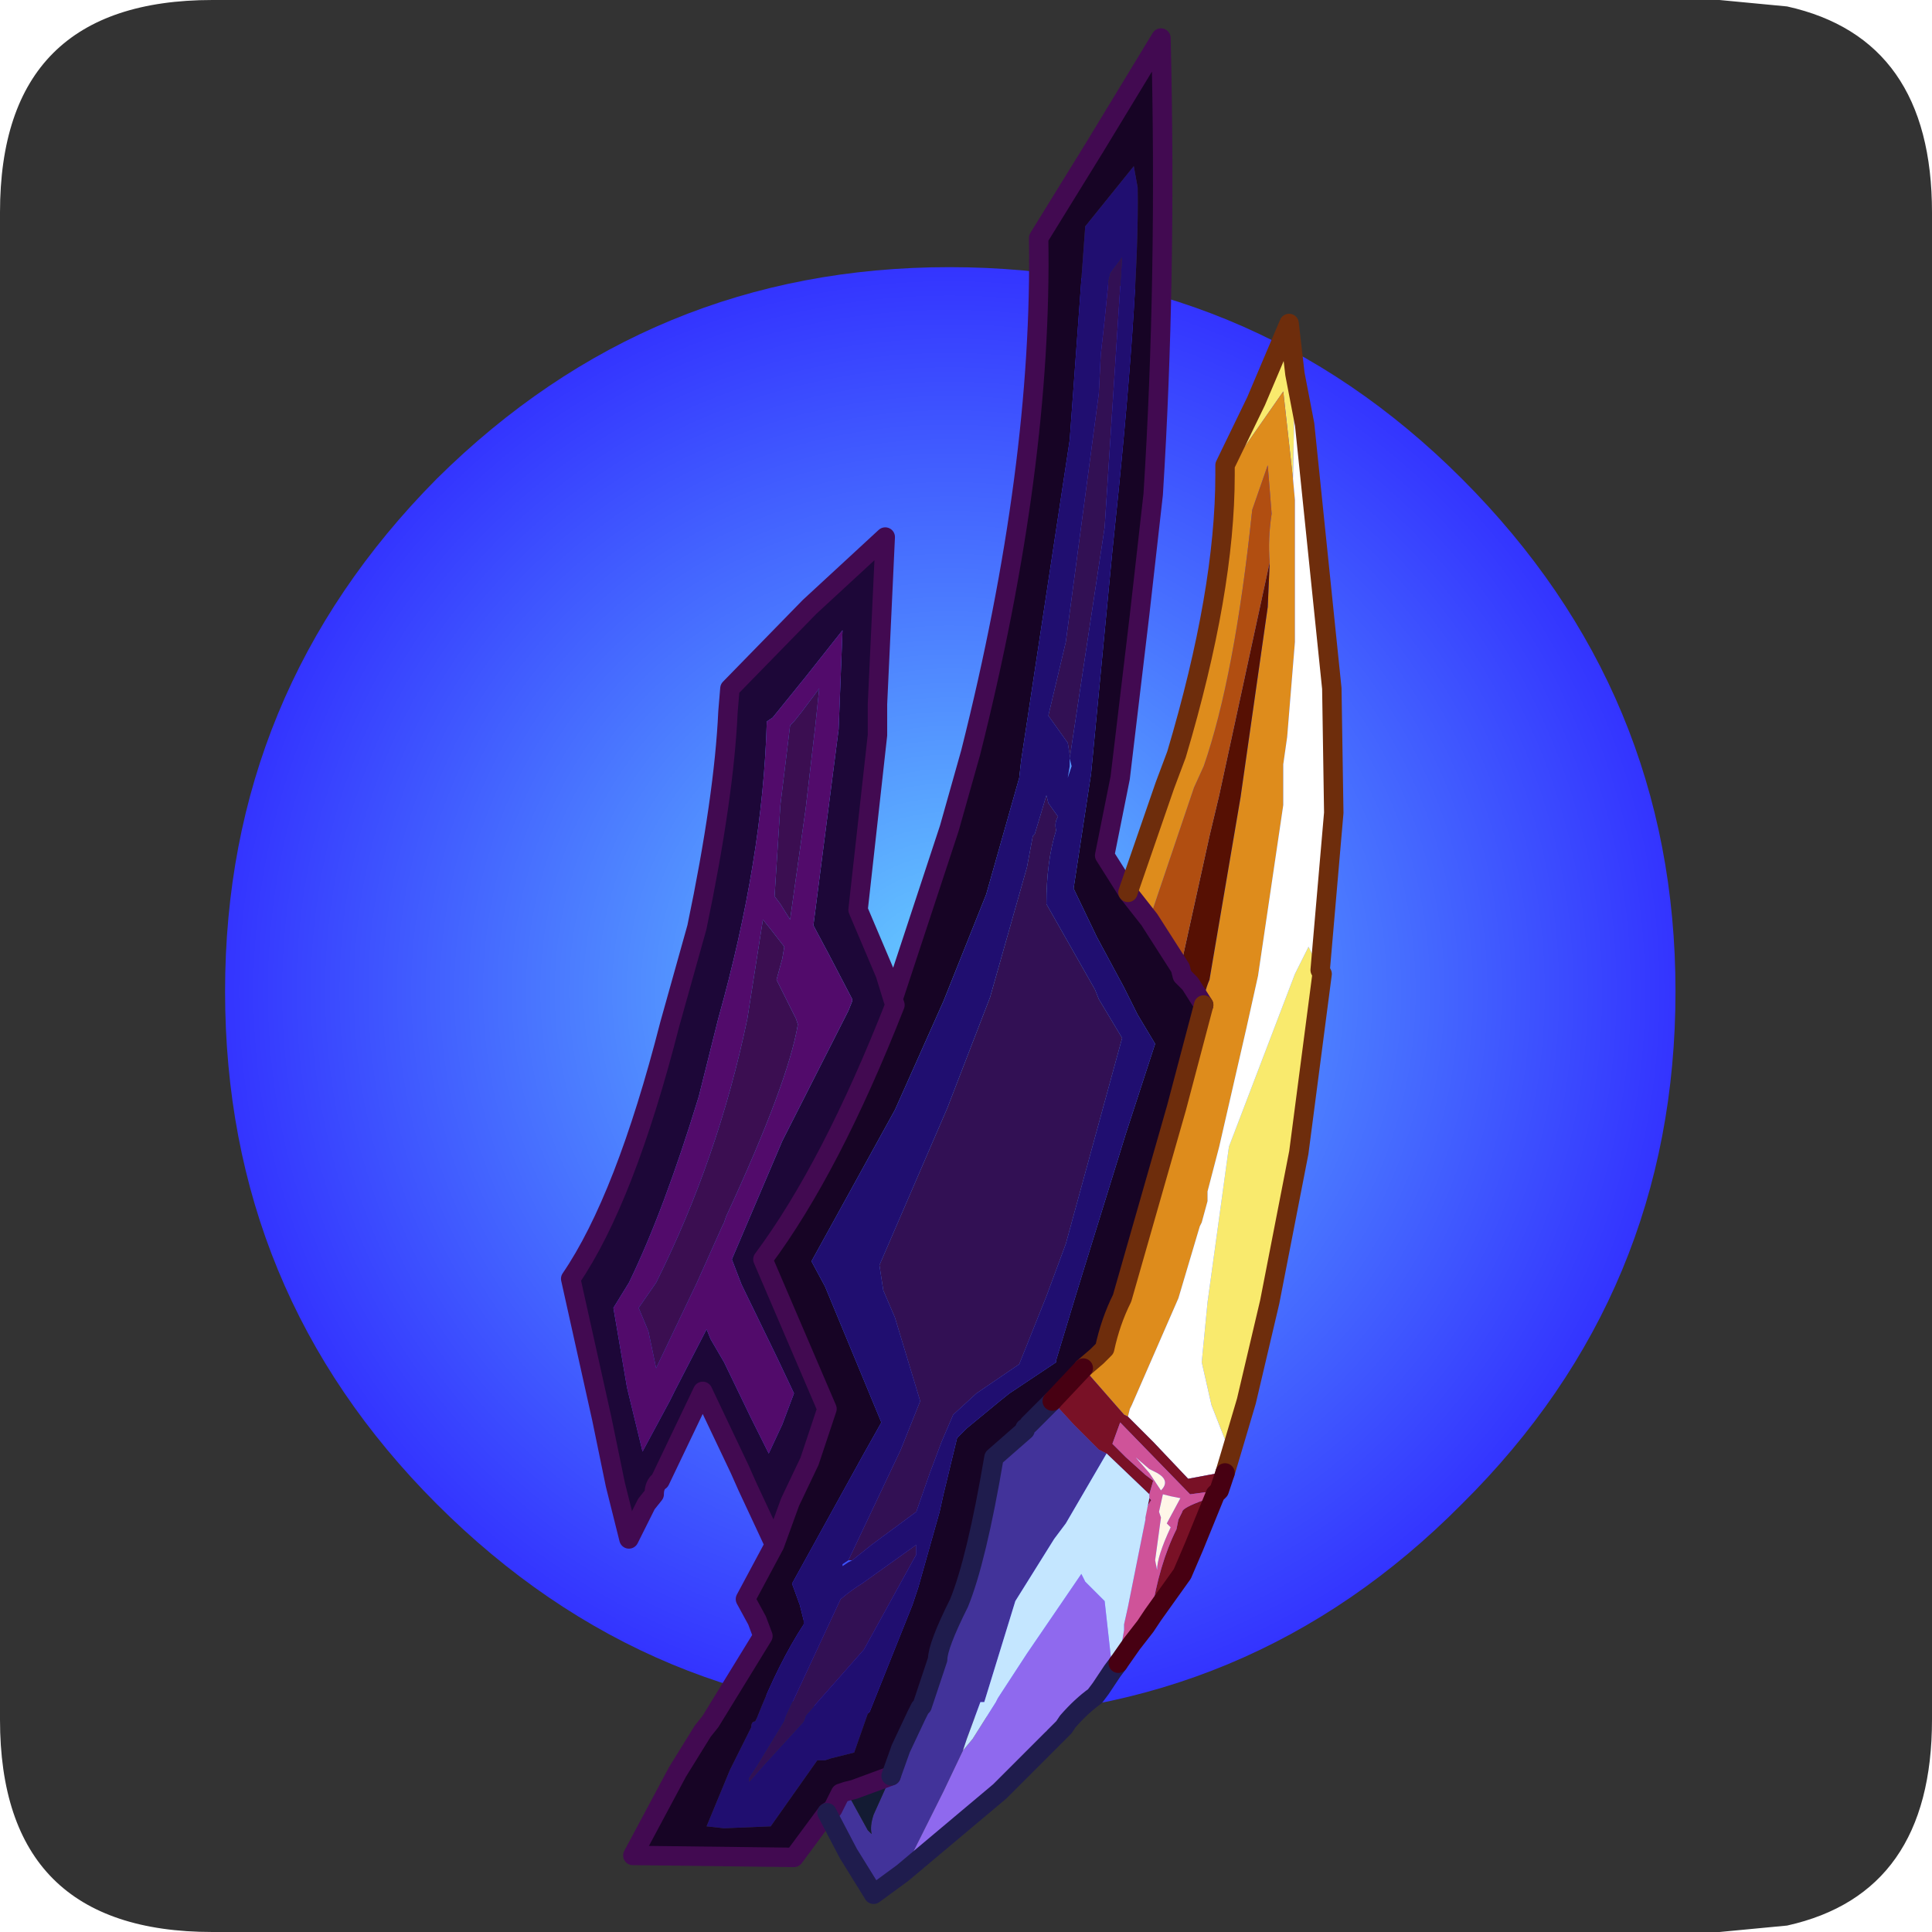 <?xml version="1.0" encoding="UTF-8" standalone="no"?>
<svg xmlns:ffdec="https://www.free-decompiler.com/flash" xmlns:xlink="http://www.w3.org/1999/xlink" ffdec:objectType="frame" height="30.0px" width="30.0px" xmlns="http://www.w3.org/2000/svg">
  <g transform="matrix(1.0, 0.0, 0.0, 1.0, 0.0, 0.0)">
    <use ffdec:characterId="1" height="30.0" transform="matrix(1.0, 0.0, 0.0, 1.0, 0.0, 0.0)" width="30.0" xlink:href="#shape0"/>
    <use ffdec:characterId="6" height="48.3" transform="matrix(0.603, 0.0, 0.0, 0.603, 3.495, 0.44)" width="37.35" xlink:href="#sprite0"/>
  </g>
  <defs>
    <g id="shape0" transform="matrix(1.0, 0.0, 0.0, 1.0, 0.0, 0.0)">
      <path d="M0.0 0.0 L30.0 0.0 30.0 30.0 0.0 30.0 0.0 0.0" fill="#33cc66" fill-opacity="0.0" fill-rule="evenodd" stroke="none"/>
      <path d="M27.75 0.1 Q30.0 0.6 30.0 3.3 L30.0 26.7 Q30.0 29.4 27.75 29.9 L26.7 30.0 3.3 30.0 Q0.0 30.0 0.0 26.7 L0.0 3.3 Q0.0 0.0 3.3 0.0 L26.7 0.0 27.75 0.1" fill="#333333" fill-rule="evenodd" stroke="none"/>
    </g>
    <g id="sprite0" transform="matrix(1.0, 0.0, 0.0, 1.0, -1.65, 6.15)">
      <filter id="filter0">
        <feConvolveMatrix divisor="169.0" in="SourceGraphic" kernelMatrix="1 1 1 1 1 1 1 1 1 1 1 1 1 1 1 1 1 1 1 1 1 1 1 1 1 1 1 1 1 1 1 1 1 1 1 1 1 1 1 1 1 1 1 1 1 1 1 1 1 1 1 1 1 1 1 1 1 1 1 1 1 1 1 1 1 1 1 1 1 1 1 1 1 1 1 1 1 1 1 1 1 1 1 1 1 1 1 1 1 1 1 1 1 1 1 1 1 1 1 1 1 1 1 1 1 1 1 1 1 1 1 1 1 1 1 1 1 1 1 1 1 1 1 1 1 1 1 1 1 1 1 1 1 1 1 1 1 1 1 1 1 1 1 1 1 1 1 1 1 1 1 1 1 1 1 1 1 1 1 1 1 1 1 1 1 1 1 1 1" order="13 13" result="filterResult0"/>
      </filter>
      <use ffdec:characterId="3" filter="url(#filter0)" height="37.35" transform="matrix(1.0, 0.0, 0.0, 1.0, 1.65, 0.0)" width="37.35" xlink:href="#sprite1"/>
      <filter id="filter1">
        <feColorMatrix in="SourceGraphic" result="filterResult1" type="matrix" values="0 0 0 0 0.0,0 0 0 0 0.0,0 0 0 0 0.2,0 0 0 1 0"/>
        <feConvolveMatrix divisor="225.0" in="filterResult1" kernelMatrix="1 1 1 1 1 1 1 1 1 1 1 1 1 1 1 1 1 1 1 1 1 1 1 1 1 1 1 1 1 1 1 1 1 1 1 1 1 1 1 1 1 1 1 1 1 1 1 1 1 1 1 1 1 1 1 1 1 1 1 1 1 1 1 1 1 1 1 1 1 1 1 1 1 1 1 1 1 1 1 1 1 1 1 1 1 1 1 1 1 1 1 1 1 1 1 1 1 1 1 1 1 1 1 1 1 1 1 1 1 1 1 1 1 1 1 1 1 1 1 1 1 1 1 1 1 1 1 1 1 1 1 1 1 1 1 1 1 1 1 1 1 1 1 1 1 1 1 1 1 1 1 1 1 1 1 1 1 1 1 1 1 1 1 1 1 1 1 1 1 1 1 1 1 1 1 1 1 1 1 1 1 1 1 1 1 1 1 1 1 1 1 1 1 1 1 1 1 1 1 1 1 1 1 1 1 1 1 1 1 1 1 1 1 1 1 1 1 1 1 1 1 1 1 1 1" order="15 15" result="filterResult2"/>
        <feComposite in="SourceGraphic" in2="filterResult2" operator="over" result="filterResult3"/>
        <feConvolveMatrix divisor="9.0" in="filterResult3" kernelMatrix="1 1 1 1 1 1 1 1 1" order="3 3" result="filterResult4"/>
      </filter>
      <use ffdec:characterId="4" filter="url(#filter1)" height="0.0" transform="matrix(0.77, 0.0, 0.0, 0.703, 2.8, -1.4)" width="0.0" xlink:href="#sprite2"/>
      <use ffdec:characterId="5" height="48.3" transform="matrix(1.0, 0.0, 0.0, 1.0, 10.3, -6.15)" width="20.15" xlink:href="#shape2"/>
    </g>
    <g id="sprite1" transform="matrix(1.0, 0.0, 0.0, 1.0, 3.6, 3.6)">
      <use ffdec:characterId="2" height="37.35" transform="matrix(1.0, 0.0, 0.0, 1.0, -3.6, -3.6)" width="37.35" xlink:href="#shape1"/>
    </g>
    <g id="shape1" transform="matrix(1.0, 0.0, 0.0, 1.0, 3.6, 3.6)">
      <path d="M28.25 28.25 Q22.8 33.75 15.05 33.75 7.35 33.75 1.85 28.25 -3.6 22.8 -3.6 15.05 -3.6 7.35 1.85 1.85 7.35 -3.6 15.05 -3.6 22.8 -3.6 28.25 1.85 33.75 7.35 33.75 15.05 33.75 22.8 28.25 28.25" fill="url(#gradient0)" fill-rule="evenodd" stroke="none"/>
    </g>
    <radialGradient cx="0" cy="0" gradientTransform="matrix(0.023, 0.0, 0.0, 0.023, 15.05, 15.05)" gradientUnits="userSpaceOnUse" id="gradient0" r="819.2" spreadMethod="pad">
      <stop offset="0.0" stop-color="#66ccff"/>
      <stop offset="1.0" stop-color="#3333ff"/>
    </radialGradient>
    <g id="shape2" transform="matrix(1.0, 0.0, 0.0, 1.0, -10.3, 6.15)">
      <path d="M18.85 18.85 L20.3 14.45 20.85 12.5 Q22.7 5.15 22.6 -0.75 L24.05 -3.1 25.75 -5.9 Q25.9 0.3 25.55 5.85 L25.2 8.95 24.7 13.15 24.3 15.15 24.9 16.1 25.45 16.8 26.25 18.05 26.3 18.25 26.5 18.45 26.85 19.0 26.15 21.65 24.75 26.55 Q24.45 27.15 24.3 27.85 L24.1 28.05 23.75 28.35 22.95 29.2 22.35 29.8 22.25 29.9 22.25 29.95 21.45 30.65 Q21.0 33.3 20.55 34.4 20.0 35.5 20.0 35.85 L19.6 37.05 19.55 37.1 19.45 37.3 19.05 38.15 18.8 38.85 17.85 39.2 17.65 39.25 17.5 39.3 17.3 39.7 17.15 39.8 16.3 40.95 12.15 40.9 13.3 38.75 13.95 37.7 14.15 37.45 15.5 35.25 15.35 34.85 15.05 34.3 15.8 32.9 16.2 31.8 16.7 30.75 17.15 29.4 16.55 28.0 15.8 26.25 15.5 25.55 Q17.25 23.2 18.9 19.0 L18.85 18.85 M25.05 -2.6 L23.8 -1.05 23.4 4.45 22.15 12.7 22.1 13.15 21.25 16.15 20.15 18.9 18.9 21.7 16.75 25.6 17.1 26.25 18.55 29.75 18.1 30.55 16.25 33.9 16.45 34.45 16.55 34.85 16.55 34.95 Q15.9 35.95 15.35 37.35 L15.3 37.45 Q15.2 37.45 15.2 37.6 L14.65 38.7 14.05 40.15 14.5 40.2 15.7 40.15 16.9 38.45 17.1 38.45 17.25 38.4 17.85 38.25 18.2 37.25 18.25 37.2 19.35 34.45 19.5 34.0 20.05 32.05 20.15 31.6 20.5 30.15 20.75 29.9 21.6 29.2 21.85 29.0 23.05 28.2 23.05 28.15 23.55 26.5 23.75 25.85 24.85 22.3 25.6 20.0 25.15 19.25 24.8 18.55 24.1 17.25 23.5 16.0 23.95 13.05 24.5 7.3 Q25.2 0.75 25.15 -2.05 L25.05 -2.6" fill="#170425" fill-rule="evenodd" stroke="none"/>
      <path d="M25.05 -2.6 L25.15 -2.05 Q25.2 0.75 24.5 7.3 L23.95 13.05 23.5 16.0 24.1 17.25 24.8 18.55 25.15 19.25 25.6 20.0 24.85 22.3 23.75 25.85 23.55 26.5 23.05 28.15 23.05 28.2 21.85 29.0 21.6 29.2 20.75 29.9 20.5 30.15 20.15 31.6 20.05 32.05 19.5 34.0 19.35 34.45 18.25 37.2 18.2 37.25 17.85 38.25 17.25 38.4 17.1 38.45 16.9 38.45 15.7 40.15 14.5 40.2 14.05 40.15 14.65 38.7 15.2 37.6 Q15.2 37.45 15.3 37.45 L15.35 37.35 Q15.9 35.95 16.55 34.95 L16.55 34.85 16.45 34.45 16.25 33.9 18.1 30.55 18.55 29.75 17.1 26.25 16.75 25.6 18.9 21.7 20.15 18.9 21.25 16.15 22.1 13.15 22.15 12.7 23.4 4.45 23.8 -1.05 25.05 -2.6 M23.4 12.65 L24.3 6.7 24.75 -0.25 24.45 0.15 24.4 0.35 24.3 1.35 24.2 2.25 24.15 3.25 23.3 9.65 22.85 11.55 23.35 12.25 23.4 12.55 23.4 12.85 23.35 13.15 23.45 12.85 23.4 12.65 M17.8 33.3 L18.3 32.9 19.45 32.05 19.8 31.05 20.1 30.25 20.4 29.55 21.0 29.0 22.1 28.25 22.8 26.5 23.3 25.15 24.75 19.85 24.15 18.85 24.05 18.6 22.8 16.4 Q22.8 15.3 23.05 14.5 23.0 14.3 23.1 14.15 L22.85 13.8 22.8 13.6 22.5 14.6 22.45 14.65 22.3 15.45 21.35 18.8 20.25 21.65 18.5 25.7 18.6 26.35 18.9 27.05 19.55 29.2 19.05 30.45 17.7 33.3 17.55 33.4 17.55 33.45 17.7 33.35 17.8 33.3 M19.45 32.9 L18.05 33.9 Q17.8 34.05 17.5 34.3 L16.1 37.3 16.05 37.45 15.35 38.6 15.15 38.9 15.15 39.0 15.5 38.6 16.55 37.45 16.6 37.3 18.1 35.6 19.45 33.15 19.45 32.9" fill="#200e70" fill-rule="evenodd" stroke="none"/>
      <path d="M27.4 5.35 L27.4 5.1 28.2 3.45 28.9 1.8 29.05 1.45 29.2 2.75 29.15 5.45 28.9 3.2 27.4 5.35 M29.85 18.1 L29.9 18.2 29.3 22.8 28.55 26.65 27.95 29.2 27.55 30.55 27.5 30.45 27.05 29.3 26.8 28.2 26.95 26.65 27.5 22.65 29.2 18.2 29.55 17.5 29.85 18.1" fill="#f9ea6d" fill-rule="evenodd" stroke="none"/>
      <path d="M24.9 16.1 L25.85 13.35 26.15 12.55 Q27.4 8.35 27.4 5.35 L28.9 3.2 29.15 5.45 29.2 6.0 29.2 9.65 29.0 12.1 28.9 12.8 28.9 13.85 28.25 18.25 27.95 19.6 27.25 22.65 26.95 23.8 26.95 24.05 26.8 24.6 26.75 24.7 26.2 26.55 25.0 29.3 24.95 29.4 24.9 29.6 24.8 29.55 23.75 28.35 24.1 28.05 24.3 27.85 Q24.45 27.15 24.75 26.55 L26.15 21.65 26.85 19.0 Q26.85 18.7 27.0 18.35 L27.8 13.65 28.5 8.75 28.55 7.6 Q28.5 7.0 28.6 6.35 L28.5 5.1 28.1 6.25 Q27.65 10.55 26.85 12.85 L26.6 13.4 25.45 16.8 24.9 16.1" fill="#de8c1c" fill-rule="evenodd" stroke="none"/>
      <path d="M29.2 2.75 L29.45 4.05 30.15 10.85 30.2 14.05 29.85 18.1 29.55 17.5 29.2 18.2 27.5 22.65 26.95 26.65 26.8 28.2 27.05 29.3 27.5 30.45 27.55 30.55 27.4 31.05 27.25 31.05 26.45 31.2 25.55 30.25 25.1 29.8 24.95 29.65 24.9 29.6 24.95 29.4 25.0 29.3 26.2 26.55 26.75 24.7 26.8 24.6 26.95 24.05 26.95 23.8 27.25 22.65 27.95 19.6 28.25 18.25 28.9 13.85 28.9 12.8 29.0 12.1 29.2 9.65 29.2 6.0 29.15 5.45 29.2 2.75" fill="#ffffff" fill-rule="evenodd" stroke="none"/>
      <path d="M23.4 12.55 L23.35 12.25 22.85 11.55 23.3 9.65 24.15 3.25 24.2 2.25 24.3 1.35 24.4 0.35 24.45 0.15 24.75 -0.25 24.3 6.7 23.4 12.65 23.4 12.55 M17.7 33.3 L19.05 30.45 19.55 29.2 18.9 27.05 18.6 26.35 18.5 25.7 20.25 21.65 21.35 18.8 22.3 15.45 22.45 14.65 22.5 14.6 22.8 13.6 22.85 13.8 23.1 14.15 Q23.0 14.3 23.05 14.5 22.8 15.3 22.8 16.4 L24.05 18.6 24.15 18.85 24.75 19.85 23.3 25.15 22.8 26.5 22.1 28.25 21.0 29.0 20.4 29.55 20.1 30.25 19.8 31.05 19.45 32.05 18.3 32.9 17.8 33.3 17.7 33.3 M19.45 32.9 L19.45 33.15 18.1 35.6 16.6 37.3 16.55 37.45 15.5 38.6 15.15 39.0 15.15 38.9 15.35 38.6 16.05 37.45 16.1 37.3 17.5 34.3 Q17.8 34.05 18.05 33.9 L19.45 32.9" fill="#321054" fill-rule="evenodd" stroke="none"/>
      <path d="M28.55 7.6 L28.5 8.75 27.8 13.65 27.0 18.35 Q26.85 18.7 26.85 19.0 L26.5 18.45 26.3 18.25 26.25 18.05 27.0 14.65 27.25 13.6 28.55 7.6" fill="#561003" fill-rule="evenodd" stroke="none"/>
      <path d="M25.45 16.8 L26.6 13.4 26.85 12.85 Q27.65 10.55 28.1 6.25 L28.5 5.1 28.6 6.35 Q28.5 7.0 28.55 7.6 L27.25 13.6 27.0 14.65 26.25 18.05 25.45 16.8" fill="#b14e11" fill-rule="evenodd" stroke="none"/>
      <path d="M15.8 32.9 L15.1 31.4 14.9 30.95 13.95 28.95 12.85 31.25 Q12.7 31.35 12.7 31.6 L12.5 31.85 12.05 32.75 11.7 31.35 11.35 29.65 10.95 27.85 10.55 26.05 Q11.95 24.0 13.1 19.5 L13.8 17.0 Q14.5 13.65 14.6 11.45 L14.65 10.85 16.7 8.75 18.65 6.95 18.45 11.25 18.45 12.05 17.95 16.55 18.65 18.2 18.85 18.85 18.9 19.0 Q17.25 23.2 15.5 25.55 L15.8 26.25 16.55 28.0 17.15 29.4 16.7 30.75 16.2 31.8 15.8 32.9 M17.55 9.35 L16.6 10.55 15.75 11.6 15.6 11.7 Q15.5 15.25 14.35 19.35 L13.85 21.35 Q12.95 24.3 12.05 26.15 L11.65 26.8 12.0 28.85 12.4 30.5 13.1 29.2 13.25 28.9 14.05 27.35 14.15 27.6 14.5 28.2 15.2 29.65 15.65 30.55 16.0 29.8 16.3 29.0 15.85 28.05 14.95 26.2 14.7 25.55 16.0 22.5 17.7 19.15 17.8 18.9 17.8 18.85 17.2 17.7 16.8 16.95 17.45 11.9 17.55 9.35" fill="#1d0738" fill-rule="evenodd" stroke="none"/>
      <path d="M17.55 9.35 L17.45 11.9 16.8 16.95 17.2 17.7 17.8 18.85 17.8 18.9 17.7 19.15 16.0 22.5 14.7 25.55 14.95 26.2 15.85 28.05 16.3 29.0 16.0 29.8 15.65 30.55 15.2 29.65 14.5 28.2 14.15 27.6 14.05 27.35 13.25 28.9 13.1 29.2 12.4 30.5 12.0 28.85 11.65 26.8 12.05 26.15 Q12.95 24.3 13.85 21.35 L14.35 19.35 Q15.5 15.25 15.6 11.7 L15.75 11.6 16.6 10.55 17.55 9.35 M15.7 17.05 L15.5 16.8 15.1 19.35 Q14.35 22.95 12.75 26.15 L12.3 26.8 12.55 27.4 12.75 28.35 13.8 26.15 14.45 24.7 14.5 24.6 14.55 24.45 Q16.15 21.0 16.4 19.5 L16.35 19.35 15.85 18.35 16.0 17.8 16.05 17.5 15.7 17.05 M16.5 11.45 L16.3 11.7 16.2 11.8 15.95 13.85 15.8 16.2 15.95 16.4 16.2 16.8 16.6 13.95 16.85 11.8 16.95 10.85 16.5 11.45" fill="#520b6b" fill-rule="evenodd" stroke="none"/>
      <path d="M16.5 11.45 L16.95 10.85 16.85 11.8 16.6 13.95 16.2 16.8 15.95 16.4 15.8 16.2 15.95 13.85 16.2 11.8 16.3 11.7 16.5 11.45 M15.7 17.05 L16.05 17.5 16.0 17.8 15.85 18.35 16.35 19.35 16.4 19.5 Q16.15 21.0 14.55 24.45 L14.5 24.6 14.45 24.7 13.8 26.15 12.75 28.35 12.55 27.4 12.3 26.8 12.75 26.15 Q14.35 22.95 15.1 19.35 L15.5 16.8 15.7 17.05" fill="#3b0e51" fill-rule="evenodd" stroke="none"/>
      <path d="M19.1 41.35 L18.35 41.9 17.7 40.85 17.15 39.8 17.3 39.7 17.5 39.3 17.65 39.25 18.2 40.25 18.3 40.35 Q18.25 40.15 18.35 39.85 L18.8 38.85 19.05 38.15 19.45 37.3 19.55 37.1 19.6 37.05 20.0 35.85 Q20.0 35.5 20.55 34.4 21.0 33.3 21.45 30.65 L22.25 29.95 22.25 29.9 22.35 29.8 22.95 29.2 23.5 29.8 24.15 30.45 24.35 30.55 23.3 32.35 23.0 32.75 22.0 34.35 21.2 36.95 21.1 36.95 20.75 37.9 20.65 38.2 20.15 39.25 19.1 41.35" fill="#42339a" fill-rule="evenodd" stroke="none"/>
      <path d="M17.65 39.25 L17.85 39.2 18.8 38.85 18.35 39.85 Q18.25 40.15 18.3 40.35 L18.2 40.25 17.65 39.25" fill="#131b33" fill-rule="evenodd" stroke="none"/>
      <path d="M24.5 36.15 L24.2 36.6 24.05 36.8 Q23.7 37.05 23.35 37.45 L23.25 37.6 23.0 37.85 22.95 37.9 21.6 39.25 19.1 41.35 20.15 39.25 20.65 38.2 20.9 37.9 21.5 36.95 21.55 36.85 22.3 35.7 23.7 33.65 23.8 33.85 24.3 34.35 24.5 36.15" fill="#8f69ee" fill-rule="evenodd" stroke="none"/>
      <path d="M27.4 31.05 L27.35 31.2 27.25 31.5 26.5 31.6 24.7 29.75 24.5 30.3 24.85 30.65 25.35 31.1 25.55 31.25 25.45 31.6 24.35 30.55 24.15 30.45 23.5 29.8 22.95 29.2 23.75 28.35 24.8 29.55 24.9 29.6 24.95 29.65 25.1 29.8 25.55 30.25 26.45 31.2 27.25 31.05 27.4 31.05 M27.15 31.6 L26.6 32.95 26.3 33.65 25.55 34.7 25.35 35.0 25.5 34.7 Q25.7 33.4 26.15 32.5 L26.2 32.25 26.3 32.05 Q26.3 31.95 26.85 31.75 L27.15 31.6 M25.35 32.2 L25.45 31.7 25.5 31.75 Q25.35 31.95 25.35 32.2" fill="#791126" fill-rule="evenodd" stroke="none"/>
      <path d="M27.25 31.5 L27.15 31.6 26.85 31.75 Q26.3 31.95 26.3 32.05 L26.2 32.25 26.15 32.5 Q25.7 33.4 25.5 34.7 L25.35 35.0 25.0 35.45 24.65 35.95 24.8 35.1 24.8 34.95 24.9 34.5 25.35 32.25 25.35 32.2 Q25.35 31.95 25.5 31.75 L25.45 31.7 25.45 31.6 25.55 31.25 25.35 31.1 24.85 30.65 24.5 30.3 24.7 29.75 26.5 31.6 27.25 31.5 M26.0 31.65 L25.8 31.6 25.7 32.05 25.75 32.2 25.6 33.3 25.65 33.55 Q25.65 33.2 26.0 32.45 L25.9 32.35 26.25 31.7 26.0 31.65 M25.45 30.95 L25.1 30.65 25.45 31.05 25.75 31.5 Q26.0 31.25 25.65 31.05 L25.45 30.95" fill="#cf5399" fill-rule="evenodd" stroke="none"/>
      <path d="M24.65 35.95 L24.5 36.15 24.3 34.35 23.8 33.85 23.7 33.65 22.3 35.7 21.55 36.85 21.5 36.95 20.9 37.9 20.65 38.2 20.75 37.9 21.1 36.95 21.2 36.95 22.0 34.35 23.0 32.75 23.3 32.35 24.35 30.55 25.45 31.6 25.45 31.7 25.35 32.2 25.35 32.25 24.9 34.5 24.8 34.95 24.8 35.1 24.65 35.95" fill="#c4e6ff" fill-rule="evenodd" stroke="none"/>
      <path d="M25.45 30.95 L25.65 31.05 Q26.0 31.25 25.75 31.5 L25.45 31.05 25.1 30.65 25.45 30.95 M26.0 31.65 L26.25 31.7 25.9 32.35 26.0 32.45 Q25.65 33.2 25.65 33.55 L25.6 33.3 25.75 32.2 25.7 32.05 25.8 31.6 26.0 31.65" fill="#fff6e8" fill-rule="evenodd" stroke="none"/>
      <path d="M18.85 18.85 L20.3 14.45 20.85 12.5 Q22.7 5.15 22.6 -0.75 L24.05 -3.1 25.75 -5.9 Q25.9 0.3 25.55 5.85 L25.2 8.95 24.7 13.15 24.3 15.15 24.9 16.1 25.45 16.8 26.25 18.05 26.3 18.25 26.5 18.45 26.85 19.0 M17.15 39.8 L16.3 40.95 12.15 40.9 13.3 38.75 13.95 37.7 14.15 37.45 15.5 35.25 15.35 34.85 15.05 34.3 15.8 32.9 15.1 31.4 14.9 30.95 13.95 28.95 12.85 31.25 Q12.7 31.35 12.7 31.6 L12.5 31.85 12.05 32.75 11.7 31.35 11.35 29.65 10.95 27.85 10.55 26.05 Q11.95 24.0 13.1 19.5 L13.8 17.0 Q14.5 13.65 14.6 11.45 L14.65 10.85 16.7 8.75 18.65 6.95 18.45 11.25 18.45 12.05 17.95 16.55 18.65 18.2 18.85 18.85 18.9 19.0 Q17.25 23.2 15.5 25.55 L15.8 26.25 16.55 28.0 17.15 29.4 16.7 30.75 16.2 31.8 15.8 32.9 M17.65 39.25 L17.85 39.2 18.8 38.85 M17.65 39.25 L17.5 39.3 17.3 39.7 17.15 39.8" fill="none" stroke="#420a51" stroke-linecap="round" stroke-linejoin="round" stroke-width="0.5"/>
      <path d="M24.9 16.1 L25.85 13.35 26.15 12.55 Q27.4 8.35 27.4 5.35 L27.4 5.1 28.2 3.45 28.9 1.8 29.05 1.45 29.2 2.75 29.45 4.05 30.15 10.85 30.2 14.05 29.85 18.1 29.9 18.2 29.3 22.8 28.55 26.65 27.95 29.2 27.55 30.55 27.4 31.05 M26.85 19.0 L26.15 21.65 24.75 26.55 Q24.45 27.15 24.3 27.85 L24.1 28.05 23.75 28.35" fill="none" stroke="#6e2d0c" stroke-linecap="round" stroke-linejoin="round" stroke-width="0.5"/>
      <path d="M24.65 35.95 L24.5 36.15 24.2 36.6 24.05 36.8 Q23.7 37.05 23.35 37.45 L23.25 37.6 23.0 37.85 M22.95 37.9 L21.6 39.25 19.1 41.35 18.35 41.9 17.7 40.85 17.15 39.8 M18.8 38.85 L19.05 38.15 19.45 37.3 19.55 37.1 19.6 37.05 20.0 35.85 Q20.0 35.5 20.55 34.4 21.0 33.3 21.45 30.65 L22.25 29.95 22.25 29.9 M22.35 29.8 L22.95 29.2" fill="none" stroke="#1f1c4d" stroke-linecap="round" stroke-linejoin="round" stroke-width="0.5"/>
      <path d="M27.4 31.05 L27.35 31.2 27.25 31.5 27.15 31.6 26.6 32.95 26.3 33.65 25.55 34.7 25.35 35.0 25.0 35.45 24.65 35.95 M22.95 29.2 L23.75 28.35" fill="none" stroke="#470012" stroke-linecap="round" stroke-linejoin="round" stroke-width="0.5"/>
    </g>
  </defs>
</svg>
